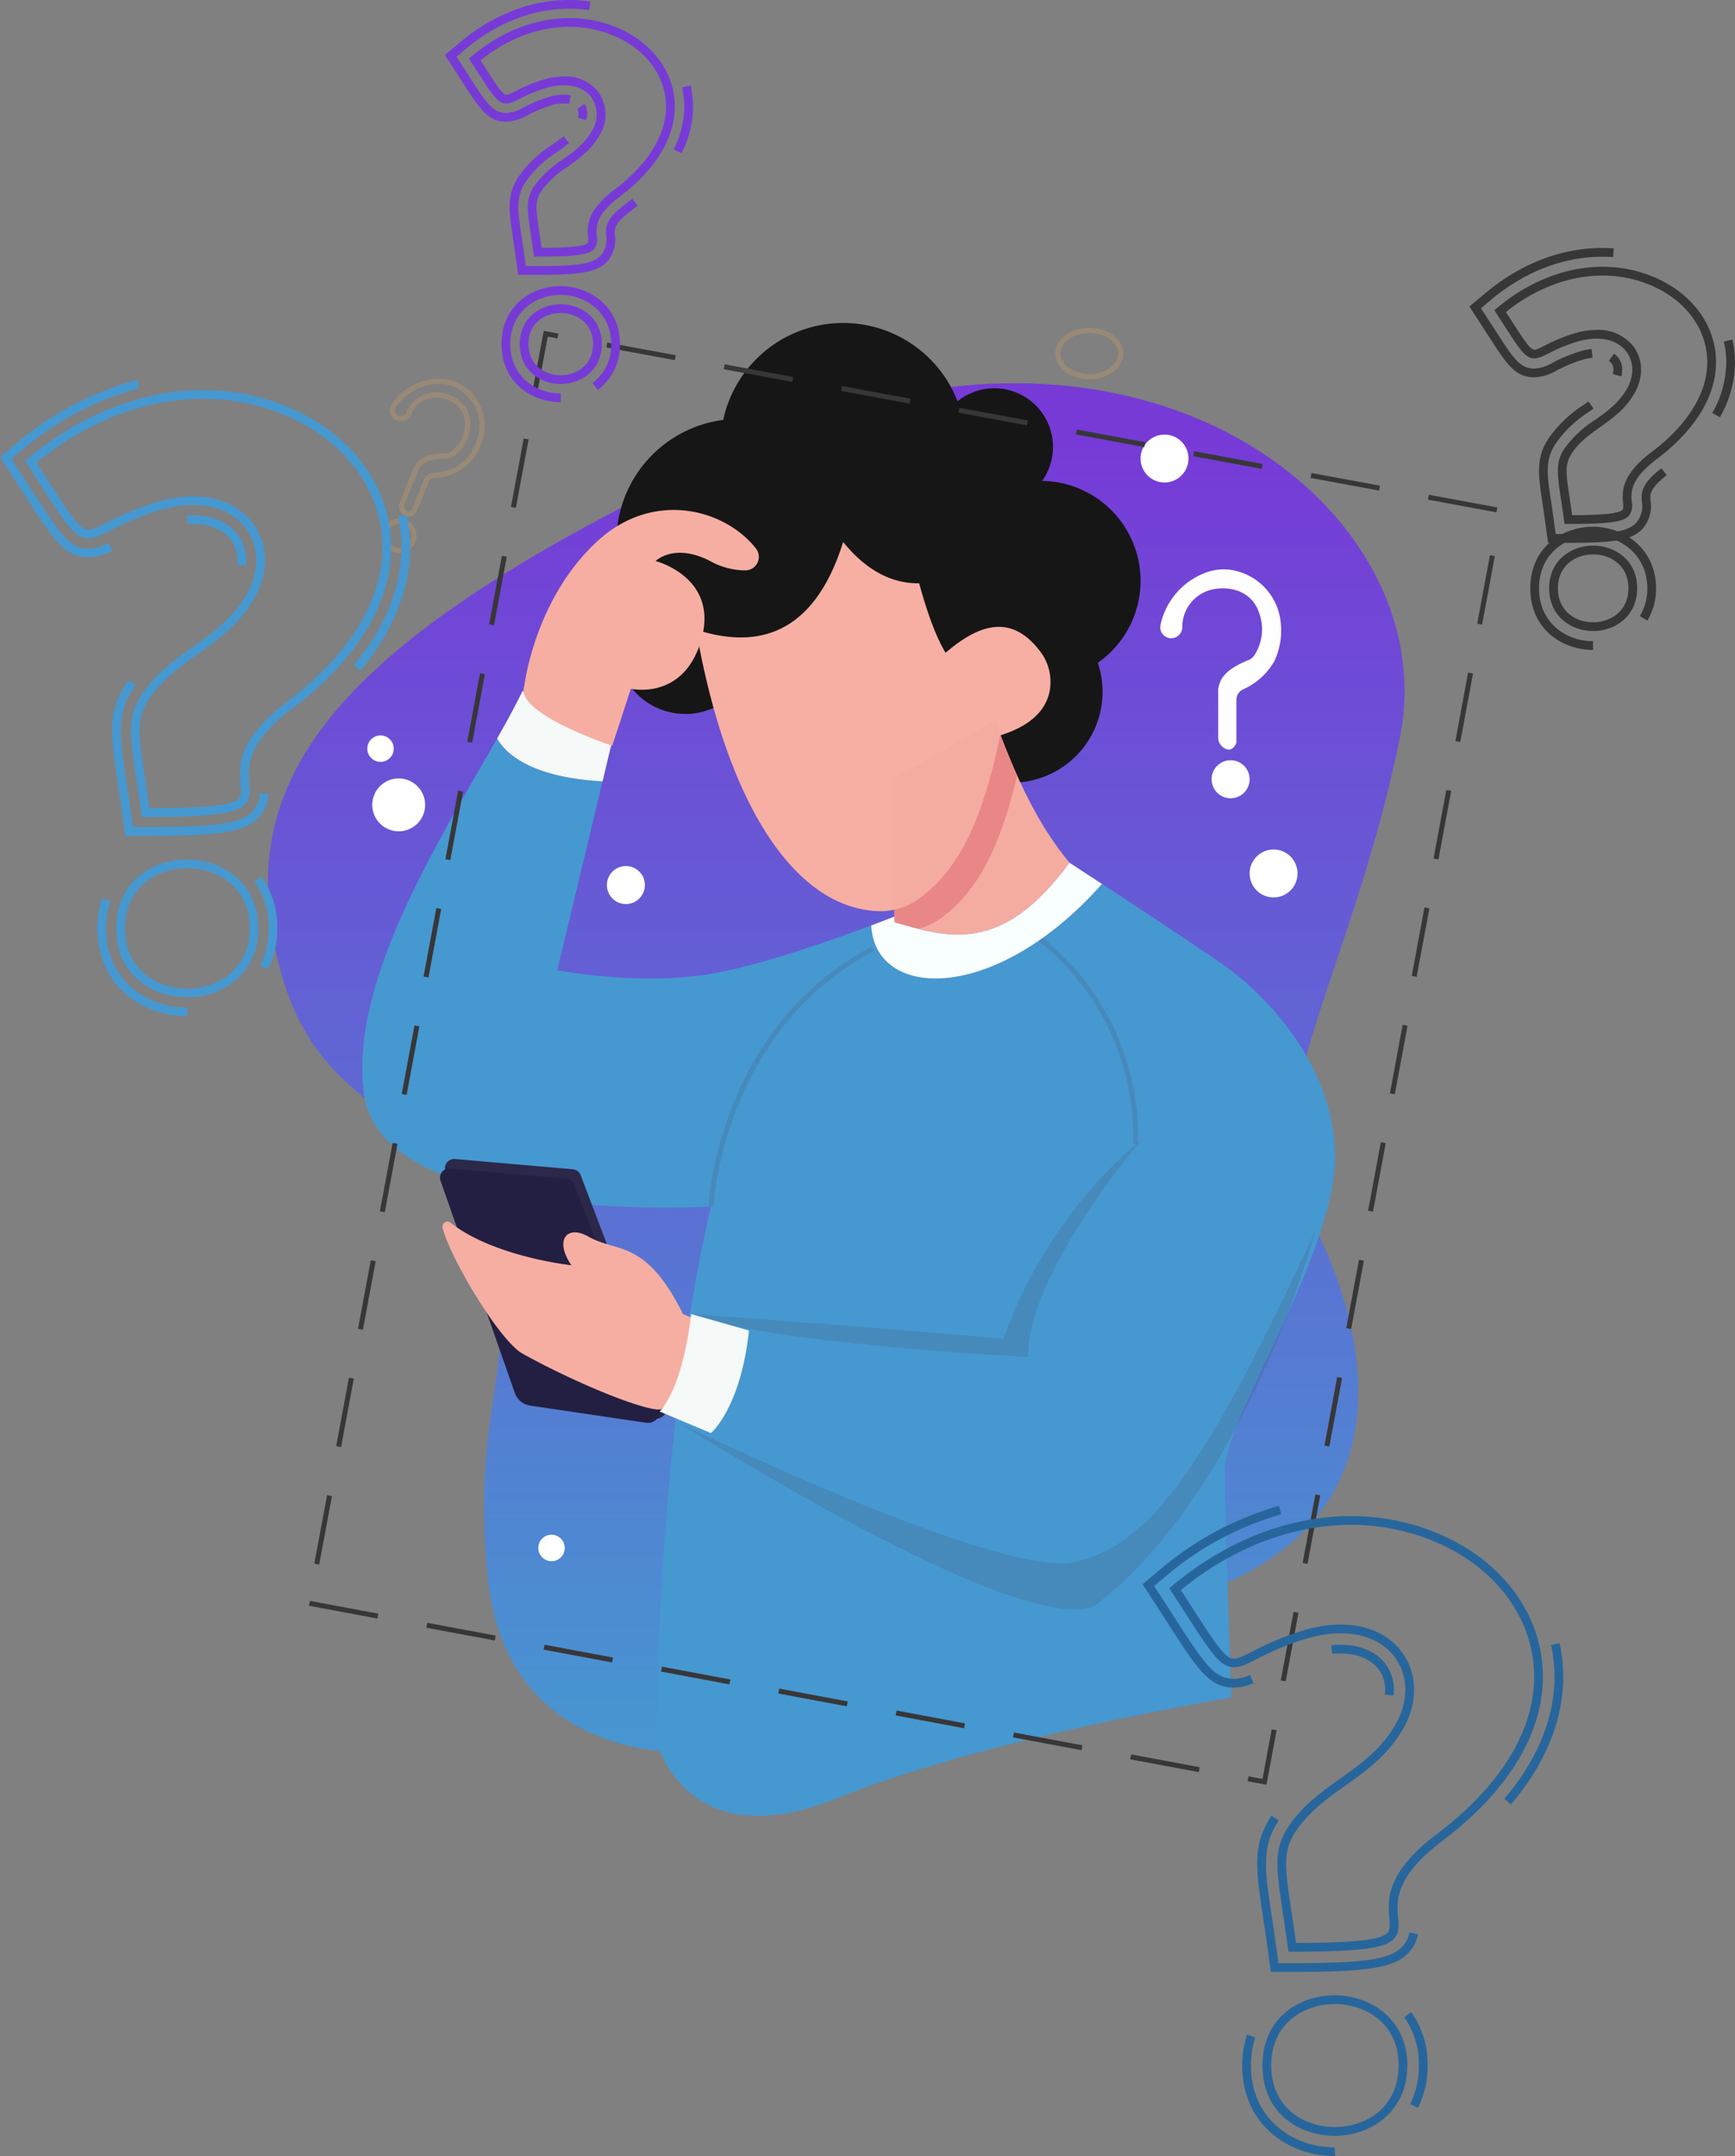 <svg xmlns="http://www.w3.org/2000/svg" xmlns:xlink="http://www.w3.org/1999/xlink" width="348.858" height="433.292" viewBox="0 0 348.858 433.292"><rect x="0" y="0" width="348.858" height="433.292" fill="#808080" stroke="none"/><defs><style>.a{fill:#4698d1;}.b{fill:#373737;}.c{fill:#27669c;}.d{fill:#773ad7;}.e{fill:url(#a);}.f{fill:#f5f9f8;}.g{fill:#161616;}.h{fill:#f7afa3;}.i{fill:#f4aca0;}.j{fill:#e98786;}.k{fill:#48506c;}.k,.l,.r{opacity:0.2;}.k,.v{mix-blend-mode:multiply;isolation:isolate;}.l,.q,.r,.u{fill:none;}.l{stroke:#48506c;}.l,.r,.u{stroke-miterlimit:10;}.m{fill:#2c284a;}.n{fill:#231f42;}.o{fill:#f6aea2;}.p{fill:#f9ffff;}.r{stroke:#ffb056;stroke-width:1.056px;}.s{fill:#fefefe;}.t{fill:#fff;}.u{stroke:#373737;stroke-dasharray:14 10;}.w{clip-path:url(#b);}.x{clip-path:url(#c);}.y{clip-path:url(#d);}.z{clip-path:url(#e);}.aa{clip-path:url(#f);}.ab{clip-path:url(#g);}.ac{clip-path:url(#h);}.ad{clip-path:url(#i);}.ae{clip-path:url(#j);}.af{clip-path:url(#k);}.ag{clip-path:url(#l);}.ah{clip-path:url(#m);}.ai{clip-path:url(#n);}.aj{clip-path:url(#o);}.ak{clip-path:url(#p);}.al{clip-path:url(#q);}</style><linearGradient id="a" x1="0.5" x2="0.5" y2="1" gradientUnits="objectBoundingBox"><stop offset="0" stop-color="#773ad7"/><stop offset="1" stop-color="#4698d1"/></linearGradient><clipPath id="b"><rect class="a" width="73.637" height="85.783"/></clipPath><clipPath id="c"><rect class="a" width="28.581" height="27.7"/></clipPath><clipPath id="d"><rect class="a" width="82.474" height="91.645"/></clipPath><clipPath id="e"><rect class="a" width="36.172" height="28.077"/></clipPath><clipPath id="f"><rect class="b" width="44.573" height="51.673"/></clipPath><clipPath id="g"><rect class="b" width="17.693" height="17.169"/></clipPath><clipPath id="h"><rect class="b" width="53.404" height="59.249"/></clipPath><clipPath id="i"><rect class="b" width="25.284" height="24.76"/></clipPath><clipPath id="j"><rect class="c" width="75.13" height="87.536"/></clipPath><clipPath id="k"><rect class="c" width="29.14" height="28.241"/></clipPath><clipPath id="l"><rect class="c" width="84.595" height="93.661"/></clipPath><clipPath id="m"><rect class="c" width="37.272" height="28.937"/></clipPath><clipPath id="n"><rect class="d" width="41.384" height="47.933"/></clipPath><clipPath id="o"><rect class="d" width="49.886" height="55.223"/></clipPath><clipPath id="p"><rect class="d" width="23.804" height="23.32"/></clipPath><clipPath id="q"><rect class="d" width="16.498" height="16.013"/></clipPath></defs><g transform="translate(-129.142 -5246.884)"><g transform="translate(182.994 5311.791)"><path class="e" d="M800.348,3368.454s-38.538,3.654-42.525-34.883,9.3-44.519-2.657-71.428S721.277,3240.88,714.634,3205s16.943-62.79,95.348-99,140.531,12.292,131.229,58.471-29.569,76.08-18.937,95.017,24.917,62.125-23.256,77.74S800.348,3368.454,800.348,3368.454Z" transform="translate(-713.569 -3081.246)"/><g transform="translate(18.99 73.919)"><path class="a" d="M903.277,3202.262c-6.758-4.645-17.269-11.569-24.035-16-21.406,24.133-45.6,23.372-46.408,8.343-8.436,3.157-23.9,8.593-33.875,9.984-14.286,1.993-29.237-1-29.237-1l9.1-37.954c-14.549-.795-19.519-5.661-21.2-8.611-11.328,19.979-29.878,48.857-26.768,71.483,3.654,26.577,69.767,22.591,69.767,22.591-10.964,46.511-10.964,107.309-10.964,107.309s5.648,23.92,36.213,11.628,79.4-20.266,79.4-20.266-1.329-35.548-1.329-45.515,17.94-36.877,21.594-57.143S913.908,3209.571,903.277,3202.262Z" transform="translate(-730.506 -3147.445)"/><path class="f" d="M775.889,3166.674l2.529-10.552a26.179,26.179,0,0,1-18.6-7.641c-1.384,2.866-3.146,6.092-5.125,9.581C756.37,3161.012,761.339,3165.878,775.889,3166.674Z" transform="translate(-727.574 -3148.481)"/></g><path class="g" d="M833.3,3143.85c-3.682,3.342,3.987,7.426,3.987,12.791a18.272,18.272,0,1,0,35.592-5.792,20.083,20.083,0,0,0-11.2-36.552,11.785,11.785,0,0,0-17.008-16,24.668,24.668,0,0,0-47.113,3.739,24.659,24.659,0,0,0-18.29,36.585,13.783,13.783,0,1,0,23.953,12.4,24.676,24.676,0,0,0,21.64-19.348Z" transform="translate(-705.99 -3082.556)"/><path class="h" d="M790.37,3139.423c5.89,33.762,19.21,55.862,36.576,56.574a13.211,13.211,0,0,0,8.633-2.785c6.025-4.661,11.728-12.076,15.921-32.528,5.023-1.579,8.548-4.09,9.755-8.041a10.108,10.108,0,0,0-1.895-9.093c-5.753-7.352-12.167-5.176-18.824.523-1.81-2.96-3.58-7.647-5.316-13.954-5.734.061-10.806-2.81-15.282-8.3C814.733,3138.448,804.656,3144.074,790.37,3139.423Z" transform="translate(-704.257 -3077.796)"/><path class="i" d="M846.192,3153.815c3.931,10.937,8.555,20.943,14.95,28.571-13.592,18.524-24.387,15.115-35.215,11.96v-28.9Z" transform="translate(-699.945 -3073.915)"/><path class="j" d="M847.189,3156.485c-4.192,20.452-9.9,27.866-15.921,32.527a13.35,13.35,0,0,1-5.342,2.494v2.52c1.6.467,3.2.938,4.815,1.345a13.381,13.381,0,0,0,4.846-2.373c5.606-4.338,10.936-11.067,15.027-28.467-1.173-2.607-2.274-5.309-3.323-8.083C847.256,3156.461,847.224,3156.474,847.189,3156.485Z" transform="translate(-699.945 -3073.596)"/><path class="k" d="M880.178,3228.778s-23.255,27.243-22.923,43.853c0,0-52.823-2.656-67.774-8.637,0,0,37.874,2.658,62.79,4.983A93.2,93.2,0,0,1,880.178,3228.778Z" transform="translate(-704.365 -3064.825)"/><path class="k" d="M915.313,3245.074s-13.621,51.827-44.186,75.415c-14.286,7.641-83.721-36.544-83.721-36.544s64.12,31.229,79.4,27.907S893.387,3292.582,915.313,3245.074Z" transform="translate(-704.616 -3062.85)"/><path class="l" d="M793.037,3246.531s1.662-35.549,32.558-51.826" transform="translate(-703.933 -3068.957)"/><path class="l" d="M852,3192.926a50.691,50.691,0,0,1,19.269,41.2" transform="translate(-696.784 -3069.173)"/><g transform="translate(34.621 168.004)"><path class="m" d="M787.237,3284.624l-23.593-3.534a3.917,3.917,0,0,1-3.12-2.661l-15.082-43.537a1.863,1.863,0,0,1,1.876-2.494l23.759,2.068a1.834,1.834,0,0,1,1.547,1.185L790,3281.3A2.555,2.555,0,0,1,787.237,3284.624Z" transform="translate(-744.339 -3232.391)"/><path class="n" d="M785.881,3285.2l-23.33-3.457a3.864,3.864,0,0,1-3.086-2.6l-14.913-42.585a1.827,1.827,0,0,1,1.853-2.439l23.5,2.023a1.811,1.811,0,0,1,1.529,1.16l17.179,44.653A2.508,2.508,0,0,1,785.881,3285.2Z" transform="translate(-744.446 -3232.182)"/></g><path class="o" d="M795.223,3263.023l-1.994-.831s-3.156-6.977-7.475-10.464-7.474-2.825-11.627-5.15-6.811.665-3.322,5.813c0,0-15.528-1.663-24.292-8.537a1,1,0,0,0-1.6,1.017c1.542,6.116,11.452,22.72,16.094,25.294,11.481,6.368,25.786,11.967,27.907,11.129C788.91,3281.294,797.382,3273.654,795.223,3263.023Z" transform="translate(-709.773 -3063.024)"/><path class="f" d="M790.164,3260.185s-1.329,13.953-6.312,19.6l10.3,4.319s5.98-4.984,7.641-20.6Z" transform="translate(-705.047 -3061.017)"/><path class="p" d="M861.646,3179.3c-13.592,18.524-24.387,15.115-35.215,11.96v-1.135c-1.043.408-2.642,1.026-4.662,1.782.805,15.029,25,15.79,46.408-8.343C864.3,3181.021,861.646,3179.3,861.646,3179.3Z" transform="translate(-700.45 -3070.826)"/><path class="o" d="M759.571,3151.5s1.993-17.442,14.7-29.153c11.25-10.368,25.624-6.48,31.886,1.464a2.724,2.724,0,0,1-2.023,4.4,14.64,14.64,0,0,1-7.19-1.875c-7.226-3.737-10.964,0-10.964,0s12.707,3.24,9.219,15.7S781,3152,781,3152l-3.738,11.461S757.578,3156.98,759.571,3151.5Z" transform="translate(-708.009 -3078.492)"/><path class="q" d="M913.477,3241.861a43.806,43.806,0,0,1-12.292-19.6" transform="translate(-690.82 -3065.616)"/><ellipse class="r" cx="6.312" cy="4.651" rx="6.312" ry="4.651" transform="translate(158.871 1.494)"/><path class="s" d="M891.572,3168.9a3.821,3.821,0,1,1-3.821-3.821A3.821,3.821,0,0,1,891.572,3168.9Zm-6.313-8.334a2.307,2.307,0,0,0,.91,1.85c1.044.777,2,.81,2.744-.824v-8.627a2.36,2.36,0,0,1,1.3-2.111,13.46,13.46,0,0,0,6.342-5.708,14.438,14.438,0,0,0,1.313-7.231,11.873,11.873,0,0,0-10.517-11.154,10.353,10.353,0,0,0-4.626.622,14.426,14.426,0,0,0-8.76,9.305c-.12.4-.219.784-.3,1.163a2.184,2.184,0,0,0,.746,2.208,2.522,2.522,0,0,0,1.1.485,2.245,2.245,0,0,0,2.523-2.324v-.074a7.741,7.741,0,0,1,6.645-7.5,9.569,9.569,0,0,1,4.321.315,6.869,6.869,0,0,1,4.486,4.521,9.546,9.546,0,0,1-1.009,8.579,2.345,2.345,0,0,1-1.082.854c-5,2.045-5.832,3.97-6.139,5.88Z" transform="translate(-694.163 -3077.202)"/><path class="r" d="M740.186,3125.144a2.935,2.935,0,1,1-1.619-3.824A2.936,2.936,0,0,1,740.186,3125.144Zm-2.091-7.757a1.773,1.773,0,0,0,.114,1.58c.519.855,1.188,1.153,2.192.205l2.488-6.144a1.81,1.81,0,0,1,1.535-1.128,10.349,10.349,0,0,0,6.162-2.236,11.1,11.1,0,0,0,3.021-4.772,9.123,9.123,0,0,0-4.273-10.977,7.964,7.964,0,0,0-3.474-.892,11.087,11.087,0,0,0-8.924,4.1c-.2.247-.381.495-.55.742a1.676,1.676,0,0,0-.105,1.787,1.927,1.927,0,0,0,.647.664,1.726,1.726,0,0,0,2.467-.927l.021-.053a5.95,5.95,0,0,1,6.9-3.425,7.366,7.366,0,0,1,2.986,1.47,5.283,5.283,0,0,1,1.891,4.514,7.334,7.334,0,0,1-3.193,5.818,1.792,1.792,0,0,1-1.017.3c-4.153.014-5.3,1.146-6.068,2.417Z" transform="translate(-711.028 -3081.287)"/><ellipse class="t" cx="4.817" cy="4.817" rx="4.817" ry="4.817" transform="translate(197.409 105.814)"/><ellipse class="s" cx="4.817" cy="4.817" rx="4.817" ry="4.817" transform="translate(175.482 22.425)"/><ellipse class="t" cx="3.821" cy="3.821" rx="3.821" ry="3.821" transform="translate(68.174 109.135)"/><ellipse class="t" cx="5.316" cy="5.316" rx="5.316" ry="5.316" transform="translate(20.998 91.528)"/><ellipse class="t" cx="2.658" cy="2.658" rx="2.658" ry="2.658" transform="translate(20.001 82.89)"/><ellipse class="t" cx="2.658" cy="2.658" rx="2.658" ry="2.658" transform="translate(54.386 243.52)"/><path class="u" d="M721.037,3339.63l192.026,35.88,47.508-255.48-192.026-35.548Z" transform="translate(-712.664 -3082.323)"/></g><g transform="translate(129.142 5246.884)"><g transform="translate(0 76.333)"><g class="v" transform="translate(5.016 2.067)"><g class="w"><path class="a" d="M39.921,211.86h-.767l-.1-.759c-.344-2.521-.674-4.721-.966-6.661-1.335-8.89-1.888-12.571.833-16.848,2.8-4.4,6.687-7.17,10.445-9.847,3.967-2.827,8.07-5.75,10.878-10.631,2.7-4.685,2.558-9.86-.359-13.509-3.486-4.36-10.015-5.584-17.469-3.277a55.6,55.6,0,0,0-9.46,3.927c-6.227,3.166-6.682,2.465-14.255-9.272-.783-1.214-1.647-2.552-2.6-4.025l-.425-.654.6-.5C31.869,126.729,50.984,122.691,67.4,129c12.01,4.617,20.1,13.929,21.639,24.91,1.75,12.484-5.208,25.328-19.593,36.166-9.348,7.049-8.94,11.848-8.67,15.025.132,1.556.257,3.026-.809,4.188-1.788,1.945-6.659,2.57-20.047,2.57m9.552-64.435c4.942,0,9.11,1.742,11.781,5.082,3.378,4.225,3.572,10.158.51,15.482-3,5.214-7.261,8.25-11.382,11.187-3.789,2.7-7.365,5.248-9.982,9.36-2.369,3.724-1.882,6.968-.578,15.643.263,1.748.557,3.708.865,5.922,11.627-.023,16.693-.591,17.987-2,.519-.567.478-1.367.352-2.85-.3-3.561-.761-8.943,9.363-16.577,13.853-10.436,20.568-22.7,18.91-34.519-1.45-10.339-9.124-19.129-20.529-23.514-15.6-6-33.78-2.251-48.776,10.014q1.186,1.83,2.181,3.375c3.612,5.6,5.6,8.68,7.095,9.7,1.157.789,2.093.377,4.887-1.042a57.037,57.037,0,0,1,9.736-4.04,25.73,25.73,0,0,1,7.582-1.224" transform="translate(-15.667 -126.078)"/></g></g><g class="v" transform="translate(23.377 96.399)"><g class="x"><path class="a" d="M50.806,261.116c-6.862,0-14.248-4.341-14.248-13.871,0-9.5,7.387-13.83,14.249-13.83,7.122,0,14.332,4.751,14.332,13.83a13.24,13.24,0,0,1-4.513,10.4,15.017,15.017,0,0,1-9.82,3.468m0-25.943c-6.016,0-12.492,3.778-12.492,12.072,0,8.322,6.475,12.113,12.491,12.113,6.057,0,12.575-3.791,12.575-12.113,0-8.294-6.518-12.072-12.574-12.072" transform="translate(-36.559 -233.416)"/></g></g><g class="v" transform="translate(0 0)"><g class="y"><path class="a" d="M42.335,223.693H38.256l-.554-4.042c-.326-2.4-.642-4.5-.92-6.362l-.039-.252c-1.4-9.3-2.1-13.97,1.385-19.446q.39-.613.8-1.187l1.432,1.021q-.384.537-.749,1.109c-3.131,4.921-2.462,9.373-1.129,18.242l.038.253c.281,1.87.6,3.98.925,6.384l.345,2.522h2.545c14.414,0,19.246-.724,21.55-3.231a5.419,5.419,0,0,0,1.416-3.559l1.754.1a7.173,7.173,0,0,1-1.876,4.652c-2.773,3.018-7.469,3.8-22.843,3.8" transform="translate(-13.065 -132.048)"/><path class="a" d="M64.576,164.824l-1.747-.192a8.015,8.015,0,0,0,.048-.878,6.888,6.888,0,0,0-.916-3.5c-1.54-2.662-4.938-4.061-9.112-3.775l-.12-1.753c4.884-.336,8.867,1.39,10.752,4.648a8.63,8.63,0,0,1,1.152,4.382,9.76,9.76,0,0,1-.059,1.07" transform="translate(-15.142 -127.477)"/><path class="a" d="M27.747,159.4c-4.771,0-6.992-3.441-12.928-12.639l-.049-.075c-.768-1.192-1.614-2.5-2.551-3.943l-2.259-3.472,3.175-2.661a62.181,62.181,0,0,1,24.372-12.885l.439,1.7a60.423,60.423,0,0,0-23.682,12.531l-1.983,1.659,1.411,2.165c.939,1.444,1.787,2.757,2.556,3.949l-.689.552.737-.476c5.714,8.852,7.639,11.834,11.452,11.834a9.172,9.172,0,0,0,4.022-1.15l.762,1.585a10.738,10.738,0,0,1-4.783,1.324" transform="translate(-9.959 -123.726)"/><path class="a" d="M92.234,185.911l-1.347-1.128c6.276-7.5,9.594-15.648,9.594-23.575A29.1,29.1,0,0,0,99.807,155l1.716-.375a30.835,30.835,0,0,1,.715,6.588c0,8.344-3.46,16.886-10,24.7" transform="translate(-19.765 -127.469)"/></g></g><g class="v" transform="translate(19.581 99.817)"><g class="z"><path class="a" d="M50.369,265.383h-.083c-8.967,0-18.045-6.068-18.045-17.665a19.04,19.04,0,0,1,.935-6.019l1.668.555A17.272,17.272,0,0,0,34,247.717c0,10.443,8.194,15.908,16.287,15.908ZM66.533,256l-1.567-.8a16.385,16.385,0,0,0,1.689-7.487,15.631,15.631,0,0,0-2.857-9.382l1.423-1.031a17.346,17.346,0,0,1,3.192,10.412A18.12,18.12,0,0,1,66.533,256" transform="translate(-32.24 -237.305)"/></g></g></g><g transform="translate(295.454 49.834)"><g class="v" transform="translate(5.015 3.78)"><g class="aa"><path class="b" d="M125.471,147.46H124.7l-.1-.76c-.2-1.5-.4-2.8-.574-3.955-.806-5.372-1.141-7.6.548-10.251a21.829,21.829,0,0,1,6.3-5.949c2.433-1.733,4.73-3.37,6.359-6.2,1.527-2.654,1.456-5.575-.182-7.625-1.976-2.471-5.712-3.153-9.994-1.829a32.7,32.7,0,0,0-5.563,2.31c-3.986,2.027-4.455,1.3-8.931-5.634-.465-.721-.977-1.514-1.546-2.389l-.425-.652.6-.5c9.37-7.851,20.863-10.273,30.735-6.477,7.257,2.79,12.146,8.428,13.081,15.082,1.058,7.55-3.124,15.3-11.778,21.819-5.4,4.069-5.173,6.694-5.009,8.61a3.33,3.33,0,0,1-.573,2.76c-1.157,1.259-4,1.643-12.173,1.643m5.676-38.992a8.987,8.987,0,0,1,7.275,3.153c2.1,2.627,2.228,6.3.334,9.6-1.82,3.164-4.384,4.991-6.864,6.757-2.221,1.583-4.319,3.077-5.835,5.461-1.336,2.1-1.052,3.991-.293,9.046.144.96.3,2.025.472,3.217,4.647-.013,9.288-.175,10.113-1.072.207-.226.182-.642.116-1.422-.175-2.059-.468-5.508,5.7-10.162,8.12-6.118,12.061-13.281,11.094-20.171-.843-6.012-5.318-11.128-11.97-13.685-9.062-3.484-19.616-1.353-28.374,5.69q.6.931,1.12,1.735c2.121,3.287,3.289,5.1,4.117,5.663.5.343.872.2,2.54-.642a34.2,34.2,0,0,1,5.84-2.423,15.643,15.643,0,0,1,4.611-.743" transform="translate(-110.593 -95.786)"/></g></g><g class="v" transform="translate(16.037 59.818)"><g class="ab"><path class="b" d="M131.956,176.719c-4.384,0-8.822-2.952-8.822-8.6,0-5.627,4.438-8.573,8.822-8.573,4.408,0,8.871,2.946,8.871,8.573,0,5.644-4.463,8.6-8.871,8.6m0-15.411c-3.4,0-7.064,2.133-7.064,6.815,0,4.7,3.662,6.838,7.064,6.838,3.426,0,7.113-2.139,7.113-6.838,0-4.682-3.688-6.815-7.113-6.815" transform="translate(-123.134 -159.55)"/></g></g><g class="v"><g class="ac"><path class="b" d="M126.711,154.987h-4.079l-.554-4.042c-.2-1.452-.388-2.721-.555-3.843-.853-5.672-1.362-9.061,1.089-12.913a25.2,25.2,0,0,1,7.3-7l.839-.6,1.028,1.425-.845.606a23.773,23.773,0,0,0-6.836,6.515c-2.1,3.3-1.679,6.089-.843,11.651.178,1.187.369,2.464.569,3.925l.344,2.521h2.545c8.151,0,11.852-.32,13.674-2.3a5.206,5.206,0,0,0,1.1-4.31c-.155-1.833.035-3.594,3.945-6.611L146.5,141.4c-3.469,2.676-3.366,3.892-3.266,5.068a6.893,6.893,0,0,1-1.56,5.649c-2.238,2.438-5.868,2.871-14.967,2.871" transform="translate(-106.817 -95.738)"/><path class="b" d="M139.289,120.211l-1.694-.466a3.316,3.316,0,0,0,.124-.871,2.227,2.227,0,0,0-.286-1.134,2.154,2.154,0,0,0-.615-.668l1.023-1.429a3.9,3.9,0,0,1,1.113,1.216,3.967,3.967,0,0,1,.523,2.014,5.014,5.014,0,0,1-.187,1.337" transform="translate(-108.755 -94.412)"/><path class="b" d="M117.96,117.485c-3.868,0-5.563-2.626-9.276-8.381l-3.8-5.849,3.174-2.661c7.76-6.5,16.8-9.668,25.853-9.027l-.123,1.753c-8.609-.606-17.194,2.415-24.6,8.621l-1.982,1.66,2.952,4.55c3.558,5.513,4.889,7.576,7.8,7.576a8.262,8.262,0,0,0,3.767-1.231,30.408,30.408,0,0,1,5.241-2.18,12.993,12.993,0,0,1,2.506-.526l.177,1.749a11.17,11.17,0,0,0-2.163.457,28.874,28.874,0,0,0-4.965,2.068,9.846,9.846,0,0,1-4.563,1.422" transform="translate(-104.886 -91.485)"/><path class="b" d="M161.984,128.046l-1.534-.857A20.806,20.806,0,0,0,163.265,117a18.471,18.471,0,0,0-.478-4.168l1.713-.4a20.258,20.258,0,0,1,.523,4.566,22.534,22.534,0,0,1-3.038,11.049" transform="translate(-111.619 -94.023)"/></g></g><g class="v" transform="translate(12.241 56.023)"><g class="ad"><path class="b" d="M131.432,179.991c-6.27,0-12.616-4.256-12.616-12.392,0-8.12,6.347-12.368,12.616-12.368,6.14,0,12.667,4.335,12.667,12.368a12.289,12.289,0,0,1-1.747,6.5l-1.5-.915a10.562,10.562,0,0,0,1.49-5.586c0-6.89-5.62-10.61-10.909-10.61-5.4,0-10.859,3.646-10.859,10.61,0,6.982,5.462,10.635,10.859,10.635Z" transform="translate(-118.815 -155.232)"/></g></g></g><g transform="translate(229.731 302.624)"><g class="v" transform="translate(5.373 2.06)"><g class="ae"><path class="c" d="M69.3,89.881h-.767l-.1-.761c-.352-2.574-.689-4.82-.986-6.8-1.363-9.07-1.926-12.825.848-17.186,2.857-4.49,6.823-7.315,10.658-10.048C83,52.2,87.195,49.214,90.063,44.227c2.756-4.79,2.615-10.081-.367-13.811-3.564-4.457-10.239-5.711-17.854-3.352a56.755,56.755,0,0,0-9.659,4.012c-6.342,3.224-6.8,2.507-14.53-9.462-.8-1.237-1.68-2.6-2.658-4.107l-.424-.653.6-.5C61.091,3.01,80.6-1.112,97.35,5.328c12.254,4.711,20.508,14.212,22.078,25.416,1.788,12.738-5.313,25.843-19.993,36.9C89.883,74.849,90.3,79.755,90.577,83c.135,1.585.263,3.082-.82,4.261-1.821,1.982-6.791,2.619-20.453,2.619m9.752-65.744c5.039,0,9.288,1.776,12.012,5.182,3.444,4.306,3.643,10.355.519,15.785-3.06,5.319-7.409,8.418-11.615,11.414-3.868,2.755-7.522,5.359-10.2,9.56-2.421,3.806-1.924,7.121-.592,15.98.268,1.79.569,3.8.884,6.065,11.889-.025,17.065-.606,18.392-2.049.537-.583.494-1.4.364-2.923-.308-3.63-.776-9.12,9.551-16.906,14.147-10.658,21.006-23.179,19.311-35.255-1.482-10.563-9.319-19.541-20.968-24.019C80.779.842,62.208,4.672,46.894,17.205c.811,1.249,1.553,2.4,2.235,3.456,3.69,5.717,5.721,8.867,7.249,9.911,1.186.811,2.15.39,5.008-1.063a58.293,58.293,0,0,1,9.935-4.123,26.282,26.282,0,0,1,7.735-1.249" transform="translate(-44.569 -2.344)"/></g></g><g class="v" transform="translate(24.11 98.361)"><g class="af"><path class="c" d="M80.418,140.163c-7,0-14.527-4.425-14.527-14.14,0-9.688,7.531-14.1,14.528-14.1,7.262,0,14.612,4.843,14.612,14.1,0,9.282-7.351,14.14-14.613,14.14m0-26.484c-6.151,0-12.77,3.862-12.77,12.343,0,8.508,6.619,12.383,12.769,12.383,6.192,0,12.856-3.875,12.856-12.383,0-8.481-6.663-12.343-12.855-12.343" transform="translate(-65.891 -111.922)"/></g></g><g class="v" transform="translate(0)"><g class="ag"><path class="c" d="M71.743,102.246H67.429l-.584-4.275c-.349-2.555-.684-4.783-.979-6.748-1.432-9.54-2.153-14.328,1.439-19.972.087-.136.174-.272.263-.406l1.468.968-.246.381c-3.24,5.09-2.553,9.661-1.185,18.767.3,1.971.633,4.208.983,6.771l.377,2.755h2.78c14.785,0,19.754-.755,22.152-3.365a5.507,5.507,0,0,0,1.389-2.787l1.727.324a7.212,7.212,0,0,1-1.821,3.651c-2.837,3.089-7.876,3.935-23.446,3.935" transform="translate(-41.635 -8.584)"/><path class="c" d="M94.164,41.979l-1.745-.206a8.3,8.3,0,0,0,.056-.957,6.888,6.888,0,0,0-.91-3.492c-1.61-2.781-5.236-4.177-9.738-3.717l-.179-1.749c5.216-.536,9.473,1.19,11.437,4.585a8.594,8.594,0,0,1,1.149,4.372,10.066,10.066,0,0,1-.069,1.163" transform="translate(-43.689 -3.849)"/><path class="c" d="M56.842,36.524c-4.965,0-7.246-3.536-13.344-12.986-.8-1.236-1.677-2.6-2.651-4.1l-2.39-3.673,3.358-2.814A64.008,64.008,0,0,1,65.883,0l.467,1.694A62.252,62.252,0,0,0,42.943,14.3l-2.165,1.813,1.541,2.368c.976,1.5,1.857,2.865,2.654,4.1,5.881,9.112,7.862,12.181,11.869,12.181a8.113,8.113,0,0,0,3.244-.76l.687,1.618a9.757,9.757,0,0,1-3.931.9" transform="translate(-38.456 0)"/><path class="c" d="M122.575,63.806l-1.34-1.137c6.6-7.776,10.089-16.243,10.089-24.489a29.923,29.923,0,0,0-.7-6.413l1.716-.378a31.626,31.626,0,0,1,.74,6.791c0,8.668-3.633,17.53-10.506,25.627" transform="translate(-48.486 -3.803)"/></g></g><g class="v" transform="translate(20.044 101.73)"><g class="ah"><path class="c" d="M79.944,144.693h-.087c-9.239,0-18.593-6.254-18.593-18.207a19.561,19.561,0,0,1,.964-6.2l1.666.556a17.832,17.832,0,0,0-.873,5.646c0,10.8,8.47,16.449,16.836,16.449ZM96.6,135.021l-1.568-.794a16.939,16.939,0,0,0,1.744-7.74,16.154,16.154,0,0,0-2.953-9.7l1.424-1.031a17.88,17.88,0,0,1,3.287,10.731,18.682,18.682,0,0,1-1.934,8.534" transform="translate(-61.264 -115.756)"/></g></g></g><g transform="translate(89.461 0)"><g class="v" transform="translate(4.827 3.637)"><g class="ai"><path class="d" d="M19.344,82.672h-.768l-.1-.759c-.189-1.383-.369-2.589-.529-3.653-.728-4.845-1.061-7.055.515-9.532A20.228,20.228,0,0,1,24.3,63.207c2.245-1.6,4.365-3.109,5.864-5.718A6.114,6.114,0,0,0,30,50.512c-1.81-2.264-5.239-2.889-9.173-1.671a30.2,30.2,0,0,0-5.136,2.134c-3.742,1.9-4.179,1.226-8.345-5.234-.43-.666-.9-1.4-1.431-2.211l-.424-.652.6-.5c8.686-7.278,19.341-9.524,28.5-6,6.736,2.589,11.275,7.824,12.142,14,.983,7.01-2.895,14.2-10.92,20.245-4.963,3.742-4.758,6.15-4.608,7.907a3.125,3.125,0,0,1-.548,2.6c-1.085,1.181-3.727,1.541-11.308,1.541m5.25-36.2a8.381,8.381,0,0,1,6.782,2.942,7.831,7.831,0,0,1,.314,8.952C30,61.306,27.621,63,25.321,64.639a18.617,18.617,0,0,0-5.38,5.032c-1.222,1.922-.961,3.666-.26,8.327.131.871.276,1.837.428,2.916,4.265-.014,8.506-.163,9.249-.97.172-.189.149-.584.091-1.266-.163-1.919-.437-5.131,5.3-9.459,7.492-5.645,11.128-12.249,10.237-18.6-.777-5.538-4.9-10.25-11.031-12.608-8.344-3.208-18.062-1.254-26.136,5.217.361.555.694,1.074,1.006,1.556,1.956,3.032,3.035,4.7,3.789,5.218.411.283.693.21,2.282-.6a31.771,31.771,0,0,1,5.413-2.245,14.557,14.557,0,0,1,4.285-.691" transform="translate(-5.493 -34.74)"/></g></g><g class="v"><g class="aj"><path class="d" d="M20.473,89.6H16.519l-.536-3.919c-.184-1.347-.361-2.526-.517-3.567-.794-5.281-1.27-8.445,1.04-12.073a23.485,23.485,0,0,1,6.807-6.535c.837-.6,1.628-1.16,2.341-1.752l1.121,1.354c-.763.632-1.579,1.213-2.443,1.829a22.054,22.054,0,0,0-6.343,6.046c-1.957,3.075-1.568,5.667-.791,10.828.163,1.09.341,2.275.527,3.632l.328,2.4h2.42c7.564,0,11-.3,12.7-2.154a4.952,4.952,0,0,0,1.04-4.045c-.15-1.769.038-3.351,3.859-6.233q.713-.537,1.384-1.084l1.113,1.361c-.465.381-.945.755-1.439,1.128-3.348,2.525-3.26,3.572-3.166,4.679a6.646,6.646,0,0,1-1.5,5.383c-2.121,2.311-5.513,2.724-14,2.724" transform="translate(-1.795 -34.377)"/><path class="d" d="M32.09,57.628l-1.686-.5a2.89,2.89,0,0,0,.127-.815,1.862,1.862,0,0,0-.238-.946l1.432-1.026c.033.05.064.1.094.154a3.589,3.589,0,0,1,.469,1.817,4.662,4.662,0,0,1-.2,1.314" transform="translate(-3.671 -33.479)"/><path class="d" d="M12.369,55.068c-3.692,0-5.278-2.46-8.755-7.848l-.1-.156c-.4-.62-.838-1.3-1.323-2.042L0,41.655l3.078-2.579c6.616-5.544,14.2-8.474,21.94-8.474a29.73,29.73,0,0,1,4.245.3l-.251,1.739a28.15,28.15,0,0,0-3.993-.284c-7.319,0-14.516,2.789-20.811,8.063L2.323,42l1.34,2.061c.485.743.925,1.425,1.327,2.049l.1.156c3.527,5.466,4.661,7.043,7.278,7.043a7.7,7.7,0,0,0,3.519-1.148,28.12,28.12,0,0,1,4.837-2.012,9.52,9.52,0,0,1,4.581-.4l-.347,1.723a7.835,7.835,0,0,0-3.714.356,26.606,26.606,0,0,0-4.561,1.9,9.279,9.279,0,0,1-4.315,1.338" transform="translate(0 -30.602)"/><path class="d" d="M53.911,63.77l-1.57-.788a18.979,18.979,0,0,0,2.129-8.548,17.252,17.252,0,0,0-.448-3.891l1.711-.4a18.991,18.991,0,0,1,.495,4.288,20.7,20.7,0,0,1-2.317,9.337" transform="translate(-6.342 -32.97)"/></g></g><g class="v" transform="translate(11.391 57.5)"><g class="ak"><path class="d" d="M24.84,119.35c-5.9,0-11.879-4.009-11.879-11.67S18.937,96.03,24.84,96.03c5.781,0,11.925,4.082,11.925,11.65a11.209,11.209,0,0,1-4.45,9.2l-1.057-1.4a9.346,9.346,0,0,0,3.75-7.8c0-6.425-5.239-9.892-10.167-9.892-5.03,0-10.121,3.4-10.121,9.892s5.092,9.912,10.121,9.912Z" transform="translate(-12.962 -96.03)"/></g></g><g class="v" transform="translate(15.044 61.154)"><g class="al"><path class="d" d="M25.344,116.2c-4.087,0-8.226-2.754-8.226-8.018s4.138-8,8.226-8c4.111,0,8.272,2.746,8.272,8s-4.161,8.018-8.272,8.018m0-14.256c-3.115,0-6.468,1.952-6.468,6.239s3.353,6.26,6.468,6.26c3.137,0,6.514-1.96,6.514-6.26a5.926,5.926,0,0,0-2-4.667,6.906,6.906,0,0,0-4.509-1.571" transform="translate(-17.118 -100.187)"/></g></g></g></g></g></svg>